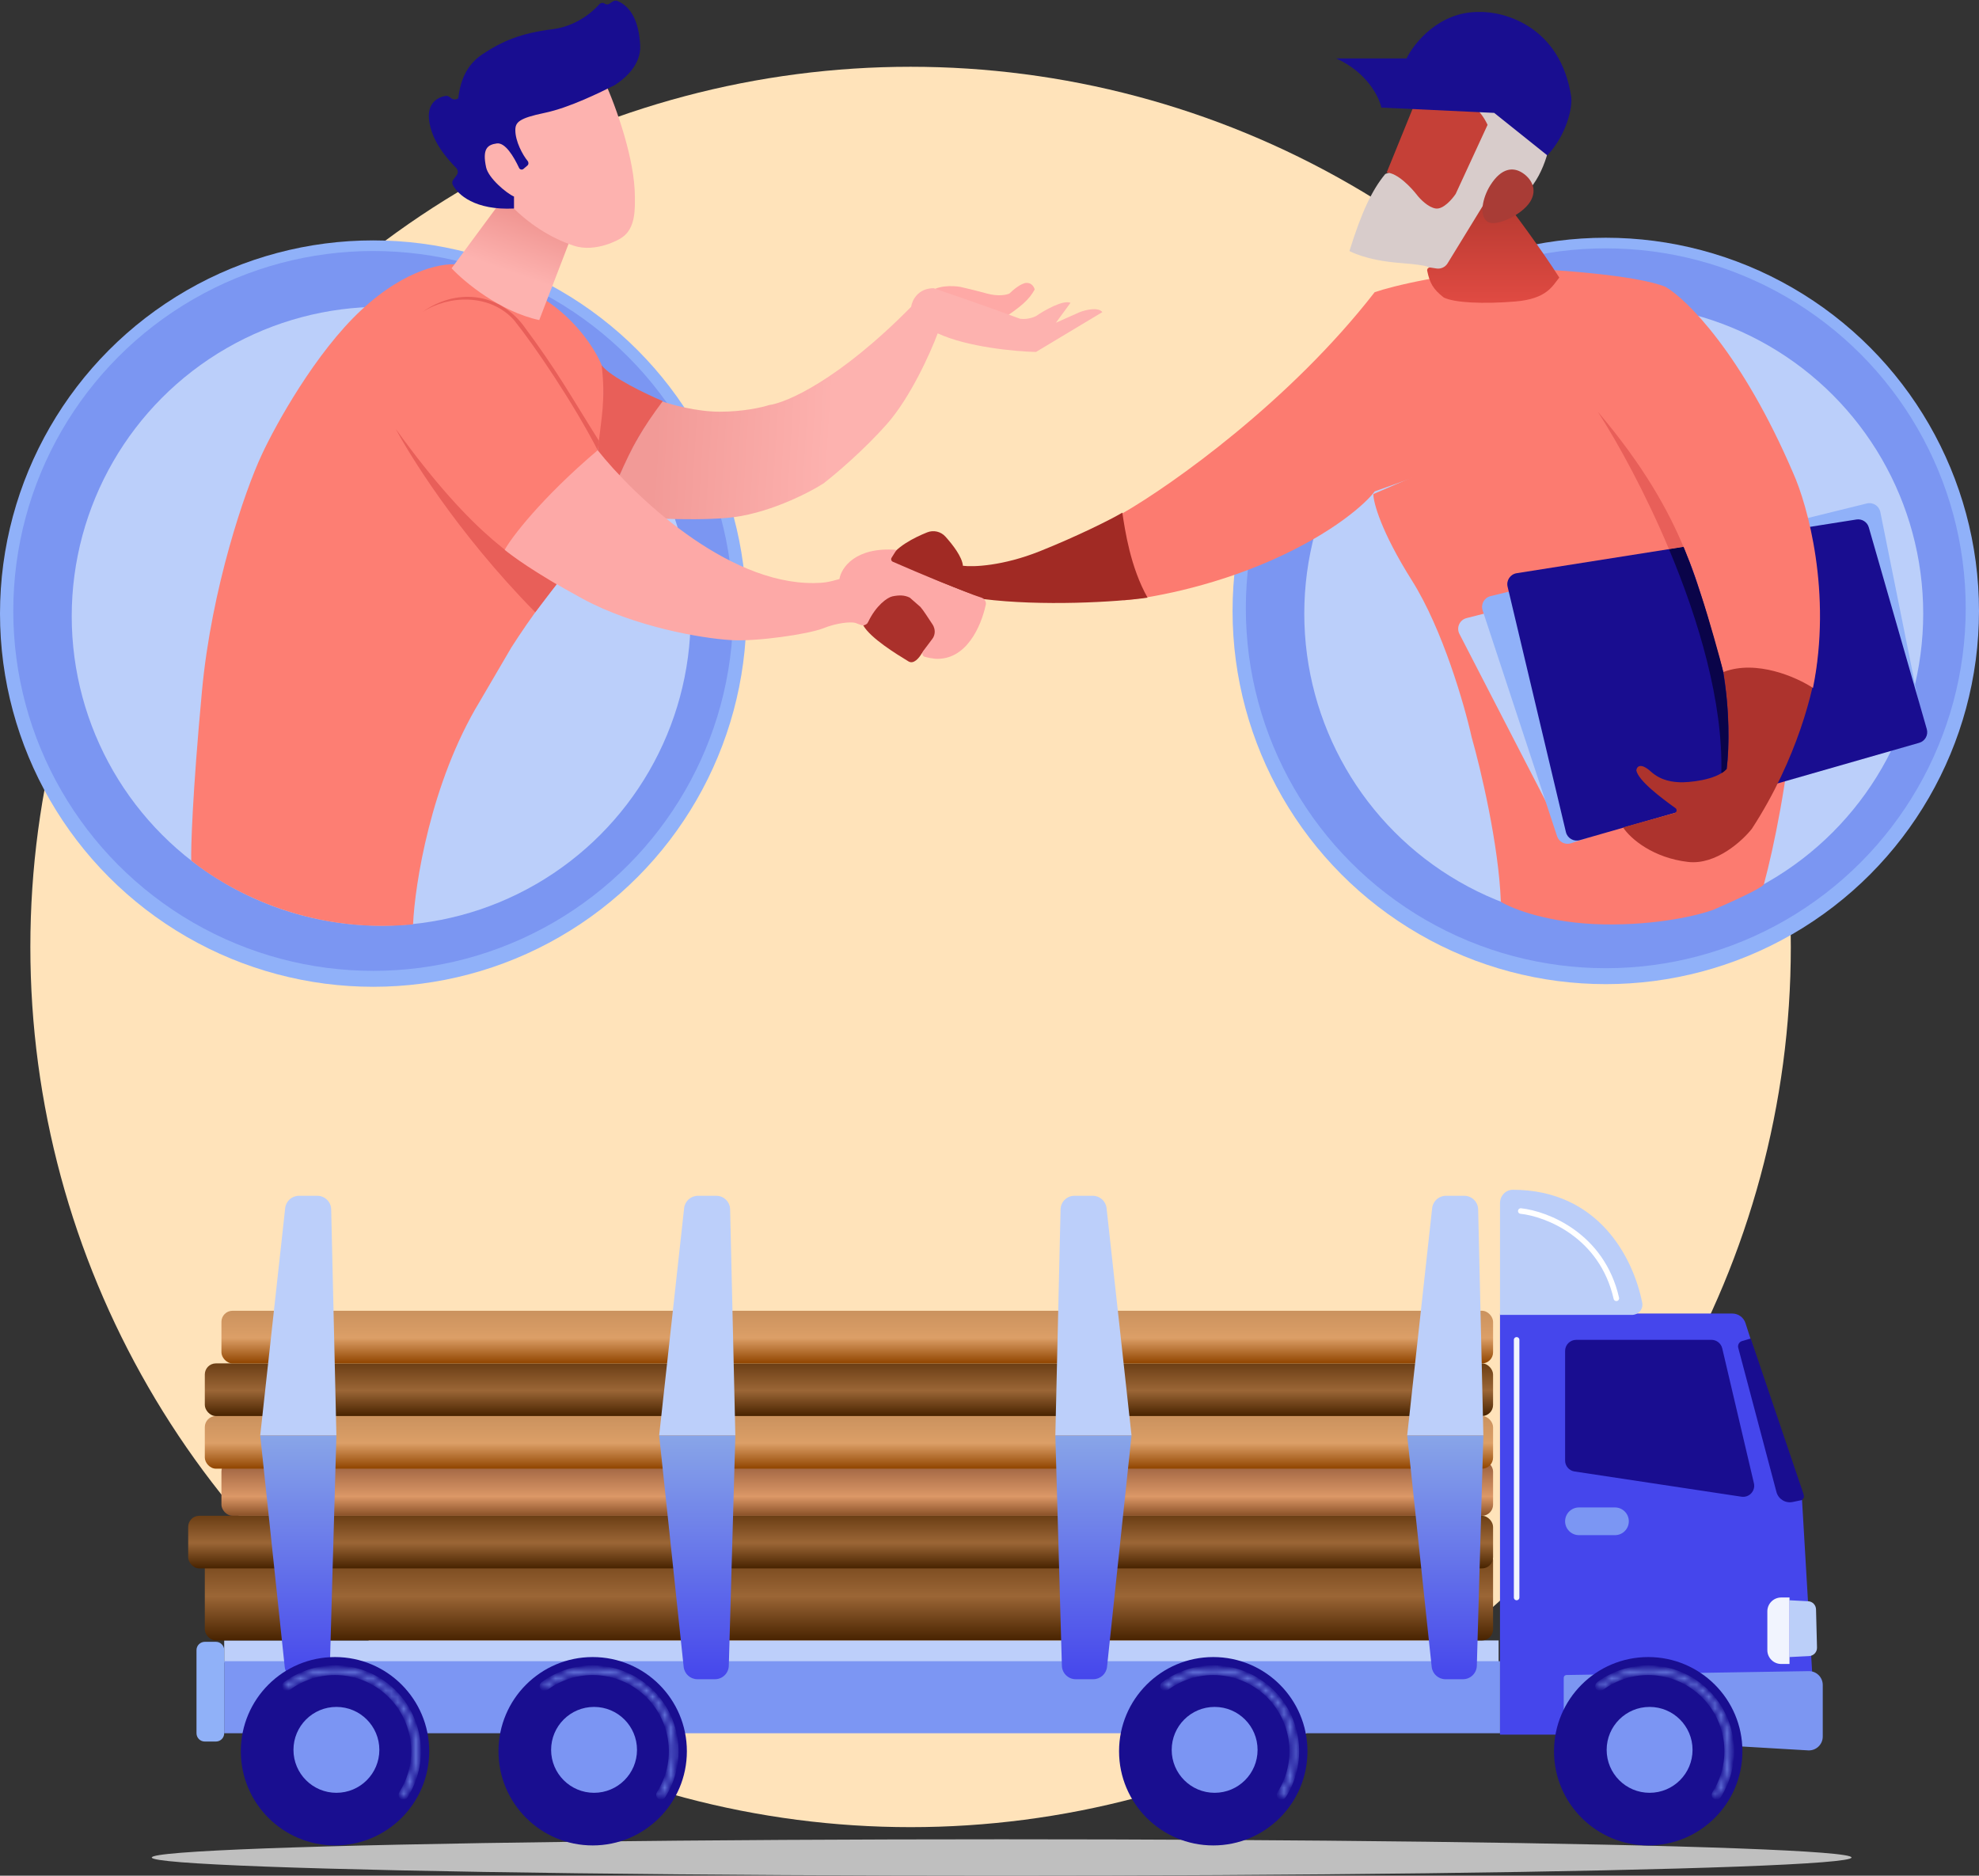 <svg width="326" height="309" viewBox="0 0 326 309" fill="none" xmlns="http://www.w3.org/2000/svg">
<rect x="0" y="0" width="326" height="309" fill="#333333" stroke="none"/>
<ellipse cx="165" cy="306" rx="140" ry="3" fill="#BFBFBF"/>
<circle cx="150" cy="156" r="145" fill="#FFE3BA"/>
<rect x="36.933" y="270.241" width="209.933" height="3.651" fill="#BDCFFA"/>
<path d="M285.363 216.389H247.094V285.758H299.121L296.839 246.966L287.535 217.973C287.232 217.029 286.354 216.389 285.363 216.389Z" fill="url(#paint0_linear_1_486)"/>
<path d="M286.96 220.926L288.396 220.496L297.067 246.053C297.249 246.586 297.158 246.801 296.839 247.114L295.307 247.435C294.119 247.683 292.944 246.959 292.634 245.786L286.34 222.034C286.214 221.558 286.489 221.068 286.96 220.926Z" fill="#190D90"/>
<path d="M257.819 240.603V222.55C257.819 221.541 258.636 220.724 259.644 220.724H281.929C282.777 220.724 283.513 221.307 283.706 222.132L288.921 244.341C289.216 245.598 288.148 246.756 286.871 246.563L259.372 242.408C258.479 242.274 257.819 241.506 257.819 240.603Z" fill="#190D90"/>
<path d="M249.832 220.724V263.167" stroke="#F1F4FE" stroke-width="0.913" stroke-linecap="round"/>
<path d="M266.033 248.334H260.101C258.84 248.334 257.819 249.356 257.819 250.616C257.819 251.877 258.84 252.898 260.101 252.898H266.033C267.294 252.898 268.315 251.877 268.315 250.616C268.315 249.356 267.294 248.334 266.033 248.334Z" fill="#7B96F3"/>
<path d="M300.262 277.58C300.262 276.305 299.218 275.277 297.943 275.298L258.04 275.938C257.79 275.942 257.591 276.145 257.591 276.394V283.834C257.591 285.042 258.532 286.041 259.738 286.112L297.846 288.354C299.157 288.431 300.262 287.389 300.262 286.076V277.58Z" fill="#7C96F2"/>
<path d="M247.094 216.616V198.198C247.094 197.003 248.023 195.999 249.218 196C263.376 196.013 269.078 207.28 270.523 214.62C270.732 215.682 269.884 216.616 268.802 216.616H247.094Z" fill="#BBCEF9"/>
<path d="M294.785 263.623L297.856 263.785C298.57 263.822 299.135 264.402 299.153 265.117L299.315 271.415C299.334 272.158 298.757 272.78 298.014 272.817L294.785 272.979V263.623Z" fill="#BBCFF9"/>
<path d="M294.785 274.12V263.167H293.416C292.156 263.167 291.134 264.189 291.134 265.449V271.838C291.134 273.098 292.156 274.12 293.416 274.12H294.785Z" fill="#F1F4FE"/>
<path d="M250.517 199.502C254.776 199.959 263.889 203.473 266.262 213.878" stroke="white" stroke-width="0.913" stroke-linecap="round"/>
<path d="M247.094 273.664H36.933V285.529H247.094V273.664Z" fill="#7C96F3"/>
<rect x="33.738" y="255.18" width="212.215" height="15.06" rx="1.825" fill="url(#paint1_linear_1_486)"/>
<rect x="31" y="249.704" width="214.953" height="8.671" rx="1.825" fill="url(#paint2_linear_1_486)"/>
<rect x="36.477" y="240.576" width="209.477" height="9.128" rx="1.825" fill="url(#paint3_linear_1_486)"/>
<rect x="33.738" y="233.274" width="212.215" height="8.671" rx="1.825" fill="url(#paint4_linear_1_486)"/>
<rect x="33.738" y="224.603" width="212.215" height="8.671" rx="1.825" fill="url(#paint5_linear_1_486)"/>
<rect x="36.477" y="215.932" width="209.477" height="8.671" rx="1.825" fill="url(#paint6_linear_1_486)"/>
<path d="M55.416 236.469L54.555 199.221C54.526 197.982 53.513 196.992 52.274 196.992H49.246C48.082 196.992 47.105 197.868 46.978 199.025L42.866 236.469H55.416Z" fill="#BCCFFA"/>
<path d="M55.416 236.469L54.338 274.413C54.303 275.647 53.292 276.63 52.057 276.63H49.169C48.002 276.63 47.023 275.749 46.9 274.588L42.866 236.469H55.416Z" fill="url(#paint7_linear_1_486)"/>
<path d="M35.564 270.469H33.738C32.982 270.469 32.369 271.082 32.369 271.838V285.529C32.369 286.285 32.982 286.898 33.738 286.898H35.564C36.32 286.898 36.933 286.285 36.933 285.529V271.838C36.933 271.082 36.32 270.469 35.564 270.469Z" fill="#90B1F8"/>
<circle cx="271.51" cy="288.496" r="15.517" fill="#190E90"/>
<mask id="path-25-inside-1_1_486" fill="white">
<path d="M282.577 295.96C282.734 296.066 282.947 296.025 283.049 295.865C284.738 293.22 285.469 290.071 285.113 286.946C284.744 283.707 283.232 280.706 280.848 278.482C278.463 276.259 275.364 274.959 272.107 274.817C268.965 274.68 265.874 275.629 263.353 277.499C263.201 277.612 263.175 277.827 263.292 277.976C263.408 278.125 263.623 278.151 263.775 278.039C266.167 276.269 269.098 275.371 272.077 275.501C275.171 275.636 278.116 276.871 280.381 278.983C282.646 281.095 284.083 283.946 284.433 287.023C284.771 289.987 284.079 292.972 282.481 295.482C282.379 295.642 282.42 295.854 282.577 295.96Z"/>
</mask>
<path d="M282.577 295.96C282.734 296.066 282.947 296.025 283.049 295.865C284.738 293.22 285.469 290.071 285.113 286.946C284.744 283.707 283.232 280.706 280.848 278.482C278.463 276.259 275.364 274.959 272.107 274.817C268.965 274.68 265.874 275.629 263.353 277.499C263.201 277.612 263.175 277.827 263.292 277.976C263.408 278.125 263.623 278.151 263.775 278.039C266.167 276.269 269.098 275.371 272.077 275.501C275.171 275.636 278.116 276.871 280.381 278.983C282.646 281.095 284.083 283.946 284.433 287.023C284.771 289.987 284.079 292.972 282.481 295.482C282.379 295.642 282.42 295.854 282.577 295.96Z" stroke="#7B95F3" stroke-width="0.913" mask="url(#path-25-inside-1_1_486)"/>
<circle cx="271.738" cy="288.268" r="7.074" fill="#7B95F3"/>
<circle cx="199.859" cy="288.496" r="15.517" fill="#190E90"/>
<mask id="path-28-inside-2_1_486" fill="white">
<path d="M210.926 295.96C211.083 296.066 211.296 296.025 211.398 295.865C213.087 293.22 213.818 290.071 213.462 286.946C213.093 283.707 211.581 280.706 209.197 278.482C206.812 276.259 203.713 274.959 200.456 274.817C197.314 274.68 194.223 275.629 191.702 277.499C191.55 277.612 191.524 277.827 191.641 277.976C191.757 278.125 191.972 278.151 192.124 278.039C194.516 276.269 197.447 275.371 200.426 275.501C203.52 275.636 206.465 276.871 208.73 278.983C210.995 281.095 212.432 283.946 212.782 287.023C213.12 289.987 212.428 292.972 210.83 295.482C210.728 295.642 210.769 295.854 210.926 295.96Z"/>
</mask>
<path d="M210.926 295.96C211.083 296.066 211.296 296.025 211.398 295.865C213.087 293.22 213.818 290.071 213.462 286.946C213.093 283.707 211.581 280.706 209.197 278.482C206.812 276.259 203.713 274.959 200.456 274.817C197.314 274.68 194.223 275.629 191.702 277.499C191.55 277.612 191.524 277.827 191.641 277.976C191.757 278.125 191.972 278.151 192.124 278.039C194.516 276.269 197.447 275.371 200.426 275.501C203.52 275.636 206.465 276.871 208.73 278.983C210.995 281.095 212.432 283.946 212.782 287.023C213.12 289.987 212.428 292.972 210.83 295.482C210.728 295.642 210.769 295.854 210.926 295.96Z" stroke="#7B95F3" stroke-width="0.913" mask="url(#path-28-inside-2_1_486)"/>
<circle cx="200.087" cy="288.268" r="7.074" fill="#7B95F3"/>
<circle cx="97.631" cy="288.496" r="15.517" fill="#190E90"/>
<mask id="path-31-inside-3_1_486" fill="white">
<path d="M108.698 295.96C108.854 296.066 109.067 296.025 109.169 295.865C110.859 293.22 111.59 290.071 111.234 286.946C110.865 283.707 109.352 280.706 106.968 278.482C104.584 276.259 101.485 274.959 98.228 274.817C95.085 274.68 91.995 275.629 89.474 277.499C89.322 277.612 89.296 277.827 89.412 277.976C89.529 278.125 89.743 278.151 89.895 278.039C92.288 276.269 95.218 275.371 98.198 275.501C101.292 275.636 104.236 276.871 106.501 278.983C108.766 281.095 110.203 283.946 110.554 287.023C110.891 289.987 110.2 292.972 108.601 295.482C108.5 295.642 108.541 295.854 108.698 295.96Z"/>
</mask>
<path d="M108.698 295.96C108.854 296.066 109.067 296.025 109.169 295.865C110.859 293.22 111.59 290.071 111.234 286.946C110.865 283.707 109.352 280.706 106.968 278.482C104.584 276.259 101.485 274.959 98.228 274.817C95.085 274.68 91.995 275.629 89.474 277.499C89.322 277.612 89.296 277.827 89.412 277.976C89.529 278.125 89.743 278.151 89.895 278.039C92.288 276.269 95.218 275.371 98.198 275.501C101.292 275.636 104.236 276.871 106.501 278.983C108.766 281.095 110.203 283.946 110.554 287.023C110.891 289.987 110.2 292.972 108.601 295.482C108.5 295.642 108.541 295.854 108.698 295.96Z" stroke="#7B95F3" stroke-width="0.913" mask="url(#path-31-inside-3_1_486)"/>
<circle cx="97.859" cy="288.268" r="7.074" fill="#7B95F3"/>
<circle cx="55.188" cy="288.496" r="15.517" fill="#190E90"/>
<mask id="path-34-inside-4_1_486" fill="white">
<path d="M66.255 295.96C66.411 296.066 66.624 296.025 66.726 295.865C68.416 293.22 69.147 290.071 68.791 286.946C68.422 283.707 66.909 280.706 64.525 278.482C62.141 276.259 59.042 274.959 55.785 274.817C52.642 274.68 49.552 275.629 47.031 277.499C46.879 277.612 46.853 277.827 46.969 277.976C47.086 278.125 47.301 278.151 47.453 278.039C49.845 276.269 52.775 275.371 55.755 275.501C58.849 275.636 61.794 276.871 64.058 278.983C66.323 281.095 67.76 283.946 68.111 287.023C68.449 289.987 67.757 292.972 66.159 295.482C66.057 295.642 66.098 295.854 66.255 295.96Z"/>
</mask>
<path d="M66.255 295.96C66.411 296.066 66.624 296.025 66.726 295.865C68.416 293.22 69.147 290.071 68.791 286.946C68.422 283.707 66.909 280.706 64.525 278.482C62.141 276.259 59.042 274.959 55.785 274.817C52.642 274.68 49.552 275.629 47.031 277.499C46.879 277.612 46.853 277.827 46.969 277.976C47.086 278.125 47.301 278.151 47.453 278.039C49.845 276.269 52.775 275.371 55.755 275.501C58.849 275.636 61.794 276.871 64.058 278.983C66.323 281.095 67.76 283.946 68.111 287.023C68.449 289.987 67.757 292.972 66.159 295.482C66.057 295.642 66.098 295.854 66.255 295.96Z" stroke="#7B95F3" stroke-width="0.913" mask="url(#path-34-inside-4_1_486)"/>
<circle cx="55.416" cy="288.268" r="7.074" fill="#7B95F3"/>
<path d="M173.846 236.469L174.707 199.221C174.736 197.982 175.748 196.992 176.988 196.992H180.015C181.179 196.992 182.157 197.868 182.284 199.025L186.396 236.469H173.846Z" fill="#BCCFFA"/>
<path d="M173.846 236.469L174.924 274.413C174.959 275.647 175.97 276.63 177.205 276.63H180.092C181.26 276.63 182.239 275.749 182.362 274.588L186.396 236.469H173.846Z" fill="url(#paint8_linear_1_486)"/>
<path d="M121.134 236.469L120.273 199.221C120.244 197.982 119.232 196.992 117.992 196.992H114.965C113.801 196.992 112.823 197.868 112.696 199.025L108.584 236.469H121.134Z" fill="#BCCFFA"/>
<path d="M121.134 236.469L120.056 274.413C120.021 275.647 119.01 276.63 117.775 276.63H114.888C113.72 276.63 112.741 275.749 112.618 274.588L108.584 236.469H121.134Z" fill="url(#paint9_linear_1_486)"/>
<path d="M244.356 236.469L243.495 199.221C243.466 197.982 242.453 196.992 241.213 196.992H238.186C237.022 196.992 236.045 197.868 235.918 199.025L231.805 236.469H244.356Z" fill="#BCCFFA"/>
<path d="M244.356 236.469L243.278 274.413C243.243 275.647 242.232 276.63 240.997 276.63H238.109C236.942 276.63 235.963 275.749 235.84 274.588L231.805 236.469H244.356Z" fill="url(#paint10_linear_1_486)"/>
<circle cx="264.519" cy="100.645" r="61.48" fill="#90B1F9"/>
<circle cx="264.519" cy="100.207" r="59.293" fill="#7B96F2"/>
<circle cx="265.832" cy="101.082" r="50.978" fill="#BBCFFA"/>
<path d="M228.2 28.661C226.012 31.287 224.262 35.006 222.293 41.351C222.293 41.351 224.918 42.883 230.607 43.321C236.295 43.758 235.42 44.196 235.42 44.196L238.265 45.727L247.016 33.037C251.742 34.087 254.382 27.786 255.112 24.504L247.673 16.847L243.516 17.503V22.098L236.733 33.913L230.607 27.786L228.2 28.661Z" fill="#D8CCCB"/>
<path d="M233.67 15.533L228.419 28.442C230.169 28.442 232.503 30.922 233.451 32.161C233.962 32.818 235.289 34.174 236.514 34.349C237.739 34.524 239.213 32.818 239.796 31.943L245.047 20.565C242.422 14.964 236.368 14.877 233.67 15.533Z" fill="#C54037"/>
<path d="M231.701 9.626H220.105C225.181 11.902 227.179 15.971 227.544 17.722L246.141 18.597L254.893 25.598C257.956 22.316 259.05 17.94 258.831 15.971C257.081 4.419 247.891 1.823 243.516 1.969C237.039 1.969 232.941 7.074 231.701 9.626Z" fill="#190E90"/>
<path d="M264.082 152.279C255.155 152.104 249.131 149.726 247.235 148.559C246.885 139.107 243.88 126.534 242.421 121.429C241.255 116.178 237.652 103.663 232.576 95.612C227.5 87.56 226.231 82.776 226.231 81.39L278.96 58.636L293.181 83.797C299.307 102.7 293.983 132.952 290.556 145.715C290.031 146.415 284.794 148.778 282.242 149.872C279.908 150.747 273.009 152.454 264.082 152.279Z" fill="#FC7B70"/>
<path d="M303.412 86.008L241.579 101.826C240.443 102.117 239.872 103.389 240.41 104.431L256.375 135.377C256.783 136.167 257.7 136.548 258.548 136.28L311.477 119.533C312.388 119.245 312.922 118.304 312.704 117.374L305.641 87.359C305.407 86.364 304.402 85.755 303.412 86.008Z" fill="#BCCFF9"/>
<path d="M307.521 82.94L245.53 98.208C244.497 98.462 243.9 99.542 244.233 100.552L256.495 137.756C256.811 138.717 257.849 139.237 258.809 138.916L315.284 119.972C316.156 119.679 316.675 118.783 316.493 117.881L309.748 84.352C309.543 83.334 308.53 82.691 307.521 82.94Z" fill="#90B1F9"/>
<path d="M305.809 85.581L249.838 94.429C248.788 94.595 248.101 95.62 248.347 96.654L257.951 137.073C258.192 138.086 259.23 138.693 260.231 138.406L316.149 122.37C317.118 122.092 317.679 121.081 317.4 120.111L307.848 86.879C307.594 85.994 306.719 85.437 305.809 85.581Z" fill="#190D90"/>
<path d="M275.853 133.938L267.364 136.307C268.677 138.276 272.396 141.339 278.085 141.995C282.636 142.52 286.982 138.568 288.587 136.526C296.113 124.973 298.87 113.334 299.308 108.958C298.214 107.864 294.275 105.019 289.681 104.801C286.005 104.626 283.627 105.457 282.898 105.895C285.174 114.996 284.867 123.544 284.43 126.68C282.679 128.605 277.866 128.916 276.772 128.868C275.678 128.82 273.709 128.693 271.959 127.117C270.208 125.542 269.625 126.315 269.552 126.899C269.863 128.61 273.712 131.485 275.997 133.127C276.309 133.351 276.222 133.835 275.853 133.938Z" fill="#AD332D"/>
<path d="M226.45 48.134C212.447 66.162 193.047 79.858 185.098 84.453L180.941 86.641C183.916 90.142 184.952 96.268 185.098 98.893C188.89 98.602 199.057 96.88 209.384 92.329C219.711 87.779 225.064 82.849 226.45 80.952L263.207 67.825C271.083 76.139 276.772 88.391 277.866 91.454C280.141 96.705 282.519 106.113 283.904 110.708C289.33 108.608 296.025 111.583 298.651 113.334C301.802 97.756 297.776 83.213 295.369 77.889C286.967 58.285 277.866 49.3 274.365 47.258C269.639 45.333 256.351 44.414 250.298 44.195C238.396 44.895 229.44 47.112 226.45 48.134Z" fill="#FC7B70"/>
<path d="M249.642 49.665C254.878 49.229 255.768 47.04 256.862 45.727C254.236 41.57 249.35 34.86 246.141 30.849L238.461 43.379C238.077 44.006 237.354 44.342 236.627 44.23L235.616 44.074C235.306 44.026 235.041 44.299 235.104 44.606C235.513 46.587 236.038 47.617 237.827 49.009C239.577 49.884 244.391 50.103 249.642 49.665Z" fill="url(#paint11_linear_1_486)"/>
<path d="M152.732 87.701C150.675 88.525 147.397 90.134 146.372 92.33C147.772 93.205 157.53 96.924 161.906 98.675C171.533 99.9 184.004 99.185 189.036 98.456C186.192 93.424 185.317 87.297 184.879 84.453C183.056 85.547 177.44 88.348 171.314 90.798C165.188 93.249 160.302 93.424 158.624 93.205C158.488 91.71 156.918 89.71 155.748 88.408C154.984 87.558 153.792 87.277 152.732 87.701Z" fill="#A12A24"/>
<path d="M151.842 107.645C151.404 108.375 150.529 109.483 149.654 108.958C147.612 107.718 143.44 105.151 142.215 103.051C142.271 102.828 142.734 102.902 142.871 102.613C143.069 102.198 143.418 101.339 143.746 100.863C144.984 99.07 146.553 97.219 148.122 97.581C149.535 97.907 151.696 99.404 152.06 99.988C152.936 100.936 154.467 103.269 154.03 104.582C153.801 105.267 152.571 106.697 151.842 107.645Z" fill="#AA302B"/>
<path d="M280.71 99.55C281.139 100.836 283.543 108.97 283.837 110.656C284.925 116.896 284.867 122.961 284.43 126.68C284.211 126.899 283.773 127.337 283.554 127.337C283.85 115.72 279.868 102.221 274.925 90.452L277.316 90.079C278.831 93.696 279.802 96.825 280.71 99.55Z" fill="#0A0449" style="mix-blend-mode:overlay"/>
<path d="M263.207 67.825C270.837 76.818 274.818 84.113 277.318 90.082L274.93 90.464C271.084 81.303 266.655 73.189 263.207 67.825Z" fill="#E85F59" style="mix-blend-mode:overlay"/>
<path d="M252.049 33.256C250.721 35.361 246.478 37.44 245.047 36.538C243.616 35.635 244.174 32.624 245.502 30.518C247.362 27.567 249.305 27.54 250.736 28.442C252.167 29.345 253.376 31.15 252.049 33.256Z" fill="#A93C36"/>
<circle cx="61.48" cy="101.082" r="61.48" fill="#90B1F9"/>
<circle cx="61.481" cy="100.644" r="59.293" fill="#7B96F2"/>
<circle cx="62.793" cy="101.519" r="50.978" fill="#BBCFFA"/>
<path d="M169.126 46.602C170.001 46.602 170.366 47.332 170.439 47.697C169.538 49.323 168.378 50.434 164.532 52.947L152.936 48.353C154.161 46.953 156.947 47.04 158.187 47.259C158.843 47.405 160.637 47.828 162.562 48.353C164.488 48.878 165.844 48.572 166.282 48.353C166.865 47.769 168.251 46.602 169.126 46.602Z" fill="#FEA9A6"/>
<path d="M118.585 67.825C114.734 67.825 110.563 66.658 108.958 66.075C101.519 76.577 100.353 83.141 100.425 84.891C104.145 85.256 113.203 85.854 119.679 85.329C126.155 84.803 133.025 81.317 135.651 79.64C137.547 78.181 142.302 74.17 146.153 69.794C150.004 65.418 153.3 58.053 154.467 54.916C159.368 57.192 167.303 57.907 170.658 57.98L181.597 51.416C180.897 50.541 178.826 51.051 177.878 51.416L173.94 53.166L176.346 49.884C175.121 49.359 172.043 51.124 170.658 52.072C169.607 52.597 168.47 52.583 168.032 52.51C163.831 50.934 156.801 48.499 153.811 47.477C151.185 47.477 150.237 49.52 150.091 50.541C138.189 62.618 129.525 66.367 126.68 66.731C125.587 67.096 122.436 67.825 118.585 67.825Z" fill="url(#paint12_linear_1_486)"/>
<path d="M59.523 51.072C67.049 44.071 73.452 43.196 75.713 43.633C79.421 46.821 84.016 49.339 89.705 49.339C94.731 52.559 97.977 57.356 99.113 60.168C99.87 62.043 99.332 70.888 98.456 74.17L95.623 92.642C92.998 93.693 86.945 102.415 84.246 106.645L78.995 115.616C70.944 128.918 68.336 145.715 68.044 152.279C50.103 154.029 36.976 146.153 31.506 141.777C31.433 139.808 31.692 130.844 33.268 113.865C34.843 96.887 40.342 80.828 43.113 74.92C45.447 69.888 51.996 58.073 59.523 51.072Z" fill="#FD7E73"/>
<path d="M88.829 52.728C82.353 51.328 76.504 46.456 74.389 44.196L84.891 29.974L95.393 35.663L88.829 52.728Z" fill="url(#paint13_linear_1_486)"/>
<path d="M86.204 53.604C82.047 48.134 75.046 47.477 69.576 51.416C73.952 48.571 80.734 48.353 84.673 52.728C88.173 57.104 94.518 66.512 98.457 74.17L98.675 72.638C93.862 64.981 91.893 61.261 86.204 53.604Z" fill="#E85F59"/>
<path d="M65.2 70.67C78.328 88.873 85.767 92.549 91.674 96.269L88.173 100.863C75.046 87.517 67.169 74.389 65.2 70.67Z" fill="#E85F59"/>
<path d="M99.113 60.167C100.513 62.093 106.552 64.981 109.177 66.075C105.777 70.639 104.212 73.374 101.957 78.546L96.706 77.014C97.441 76.246 98.015 75.304 98.456 74.254C99.113 68.482 99.769 65.856 99.113 60.167Z" fill="#E85F59"/>
<path d="M98.457 74.17C89.18 82.039 84.171 88.64 83.141 90.58C84.235 91.455 87.776 94.194 96.05 98.675C104.338 103.164 115.376 105.166 120.555 105.458C124.712 105.692 133.171 104.481 135.651 103.489C137.839 102.613 140.1 102.395 140.902 102.613L141.816 102.956C142.281 103.13 142.797 102.899 143.012 102.452C144.327 99.726 146.177 98.408 147.028 98.237C148.122 98.019 148.997 98.019 149.873 98.456L151.623 99.988C152.134 100.571 152.892 101.782 153.592 102.832C154.292 103.882 153.884 104.874 153.592 105.239L152.098 107.231C151.825 107.594 151.898 108.068 152.334 108.197C152.892 108.363 153.612 108.474 154.03 108.521C159.16 108.841 161.622 103.191 162.392 99.605C162.501 99.099 162.14 98.6 161.646 98.446C158.802 97.559 151.29 94.378 147.074 92.541C146.819 92.43 146.723 92.118 146.871 91.882L147.685 90.58C140.858 90.055 138.568 93.57 138.277 95.393C136.491 95.916 135.593 96.04 134.12 96.05C119.592 96.225 104.291 81.536 98.457 74.17Z" fill="#FDA9A7"/>
<path d="M94.518 40.476C98.143 41.685 102.176 39.382 102.395 39.164C104.801 37.632 104.582 34.131 104.582 32.381C104.582 26.255 101.446 17.43 99.55 13.346L85.985 15.097L78.109 24.286C80.505 31.132 86.641 37.851 94.518 40.476Z" fill="#FDB2AF"/>
<path d="M86.88 27.27L86.232 27.825C86 28.024 85.642 27.944 85.511 27.667C84.612 25.762 83.22 23.431 81.828 23.63C80.297 23.848 79.421 24.505 80.078 27.568C80.453 29.318 83.36 31.798 84.673 32.381V34.35C78.26 34.671 75.395 32.079 74.567 30.408C74.436 30.144 74.495 29.834 74.671 29.598L75.227 28.858C75.5 28.494 75.463 27.988 75.146 27.663C73.527 26.007 71.059 23.196 70.67 19.691C70.364 16.937 72.154 15.989 73.437 15.793C73.754 15.745 74.034 15.944 74.279 16.151C74.742 16.542 75.249 16.366 75.483 16.191C75.702 14.659 76.14 11.158 79.421 8.97C82.703 6.783 85.766 5.47 91.017 4.813C94.737 4.348 97.474 2.134 98.71 0.721C98.943 0.454 99.346 0.393 99.629 0.606C99.844 0.767 100.138 0.775 100.361 0.626L100.929 0.248C101.164 0.091 101.459 0.048 101.718 0.159C104.066 1.165 105.251 3.715 105.458 7.439C105.637 10.661 102.978 12.909 101.301 14.003L101.188 14.059C98.938 15.185 93.835 17.737 89.705 18.597C85.504 19.473 84.891 20.129 84.891 21.442C84.891 23.302 86.105 25.532 86.916 26.517C87.098 26.737 87.097 27.084 86.88 27.27Z" fill="#180D90"/>
<defs>
<linearGradient id="paint0_linear_1_486" x1="273.107" y1="216.389" x2="273.107" y2="285.758" gradientUnits="userSpaceOnUse">
<stop stop-color="#4546EC"/>
<stop offset="1" stop-color="#4546EC"/>
</linearGradient>
<linearGradient id="paint1_linear_1_486" x1="139.846" y1="255.18" x2="139.846" y2="270.241" gradientUnits="userSpaceOnUse">
<stop stop-color="#6B3E15"/>
<stop offset="0.516" stop-color="#9B6636"/>
<stop offset="1" stop-color="#482300"/>
</linearGradient>
<linearGradient id="paint2_linear_1_486" x1="138.477" y1="249.704" x2="138.477" y2="258.375" gradientUnits="userSpaceOnUse">
<stop stop-color="#6B3E15"/>
<stop offset="0.516" stop-color="#9B6636"/>
<stop offset="1" stop-color="#482300"/>
</linearGradient>
<linearGradient id="paint3_linear_1_486" x1="141.215" y1="240.576" x2="141.215" y2="249.704" gradientUnits="userSpaceOnUse">
<stop stop-color="#955C3C"/>
<stop offset="0.651" stop-color="#DC9867"/>
<stop offset="1" stop-color="#8A5128"/>
</linearGradient>
<linearGradient id="paint4_linear_1_486" x1="139.846" y1="233.274" x2="139.846" y2="241.945" gradientUnits="userSpaceOnUse">
<stop stop-color="#CA925E"/>
<stop offset="0.516" stop-color="#DC9F67"/>
<stop offset="1" stop-color="#914500"/>
</linearGradient>
<linearGradient id="paint5_linear_1_486" x1="139.846" y1="224.603" x2="139.846" y2="233.274" gradientUnits="userSpaceOnUse">
<stop stop-color="#6B3E15"/>
<stop offset="0.516" stop-color="#9B6636"/>
<stop offset="1" stop-color="#482300"/>
</linearGradient>
<linearGradient id="paint6_linear_1_486" x1="141.215" y1="215.932" x2="141.215" y2="224.603" gradientUnits="userSpaceOnUse">
<stop stop-color="#CA925E"/>
<stop offset="0.516" stop-color="#DC9F67"/>
<stop offset="1" stop-color="#914500"/>
</linearGradient>
<linearGradient id="paint7_linear_1_486" x1="49.141" y1="276.63" x2="49.141" y2="236.469" gradientUnits="userSpaceOnUse">
<stop stop-color="#4546EC"/>
<stop offset="1" stop-color="#88A5E8"/>
</linearGradient>
<linearGradient id="paint8_linear_1_486" x1="180.121" y1="276.63" x2="180.121" y2="236.469" gradientUnits="userSpaceOnUse">
<stop stop-color="#4546EC"/>
<stop offset="1" stop-color="#88A5E8"/>
</linearGradient>
<linearGradient id="paint9_linear_1_486" x1="114.859" y1="276.63" x2="114.859" y2="236.469" gradientUnits="userSpaceOnUse">
<stop stop-color="#4546EC"/>
<stop offset="1" stop-color="#88A5E8"/>
</linearGradient>
<linearGradient id="paint10_linear_1_486" x1="238.081" y1="276.63" x2="238.081" y2="236.469" gradientUnits="userSpaceOnUse">
<stop stop-color="#4546EC"/>
<stop offset="1" stop-color="#88A5E8"/>
</linearGradient>
<linearGradient id="paint11_linear_1_486" x1="245.922" y1="30.849" x2="245.922" y2="49.455" gradientUnits="userSpaceOnUse">
<stop stop-color="#AF362D"/>
<stop offset="1" stop-color="#DF4A42"/>
</linearGradient>
<linearGradient id="paint12_linear_1_486" x1="108.302" y1="66.294" x2="137.183" y2="68.044" gradientUnits="userSpaceOnUse">
<stop stop-color="#F29A97"/>
<stop offset="1" stop-color="#FDB2AF"/>
</linearGradient>
<linearGradient id="paint13_linear_1_486" x1="84.891" y1="29.974" x2="77.671" y2="50.322" gradientUnits="userSpaceOnUse">
<stop stop-color="#EA8884"/>
<stop offset="0.661" stop-color="#FDB2AF"/>
</linearGradient>
</defs>
</svg>
